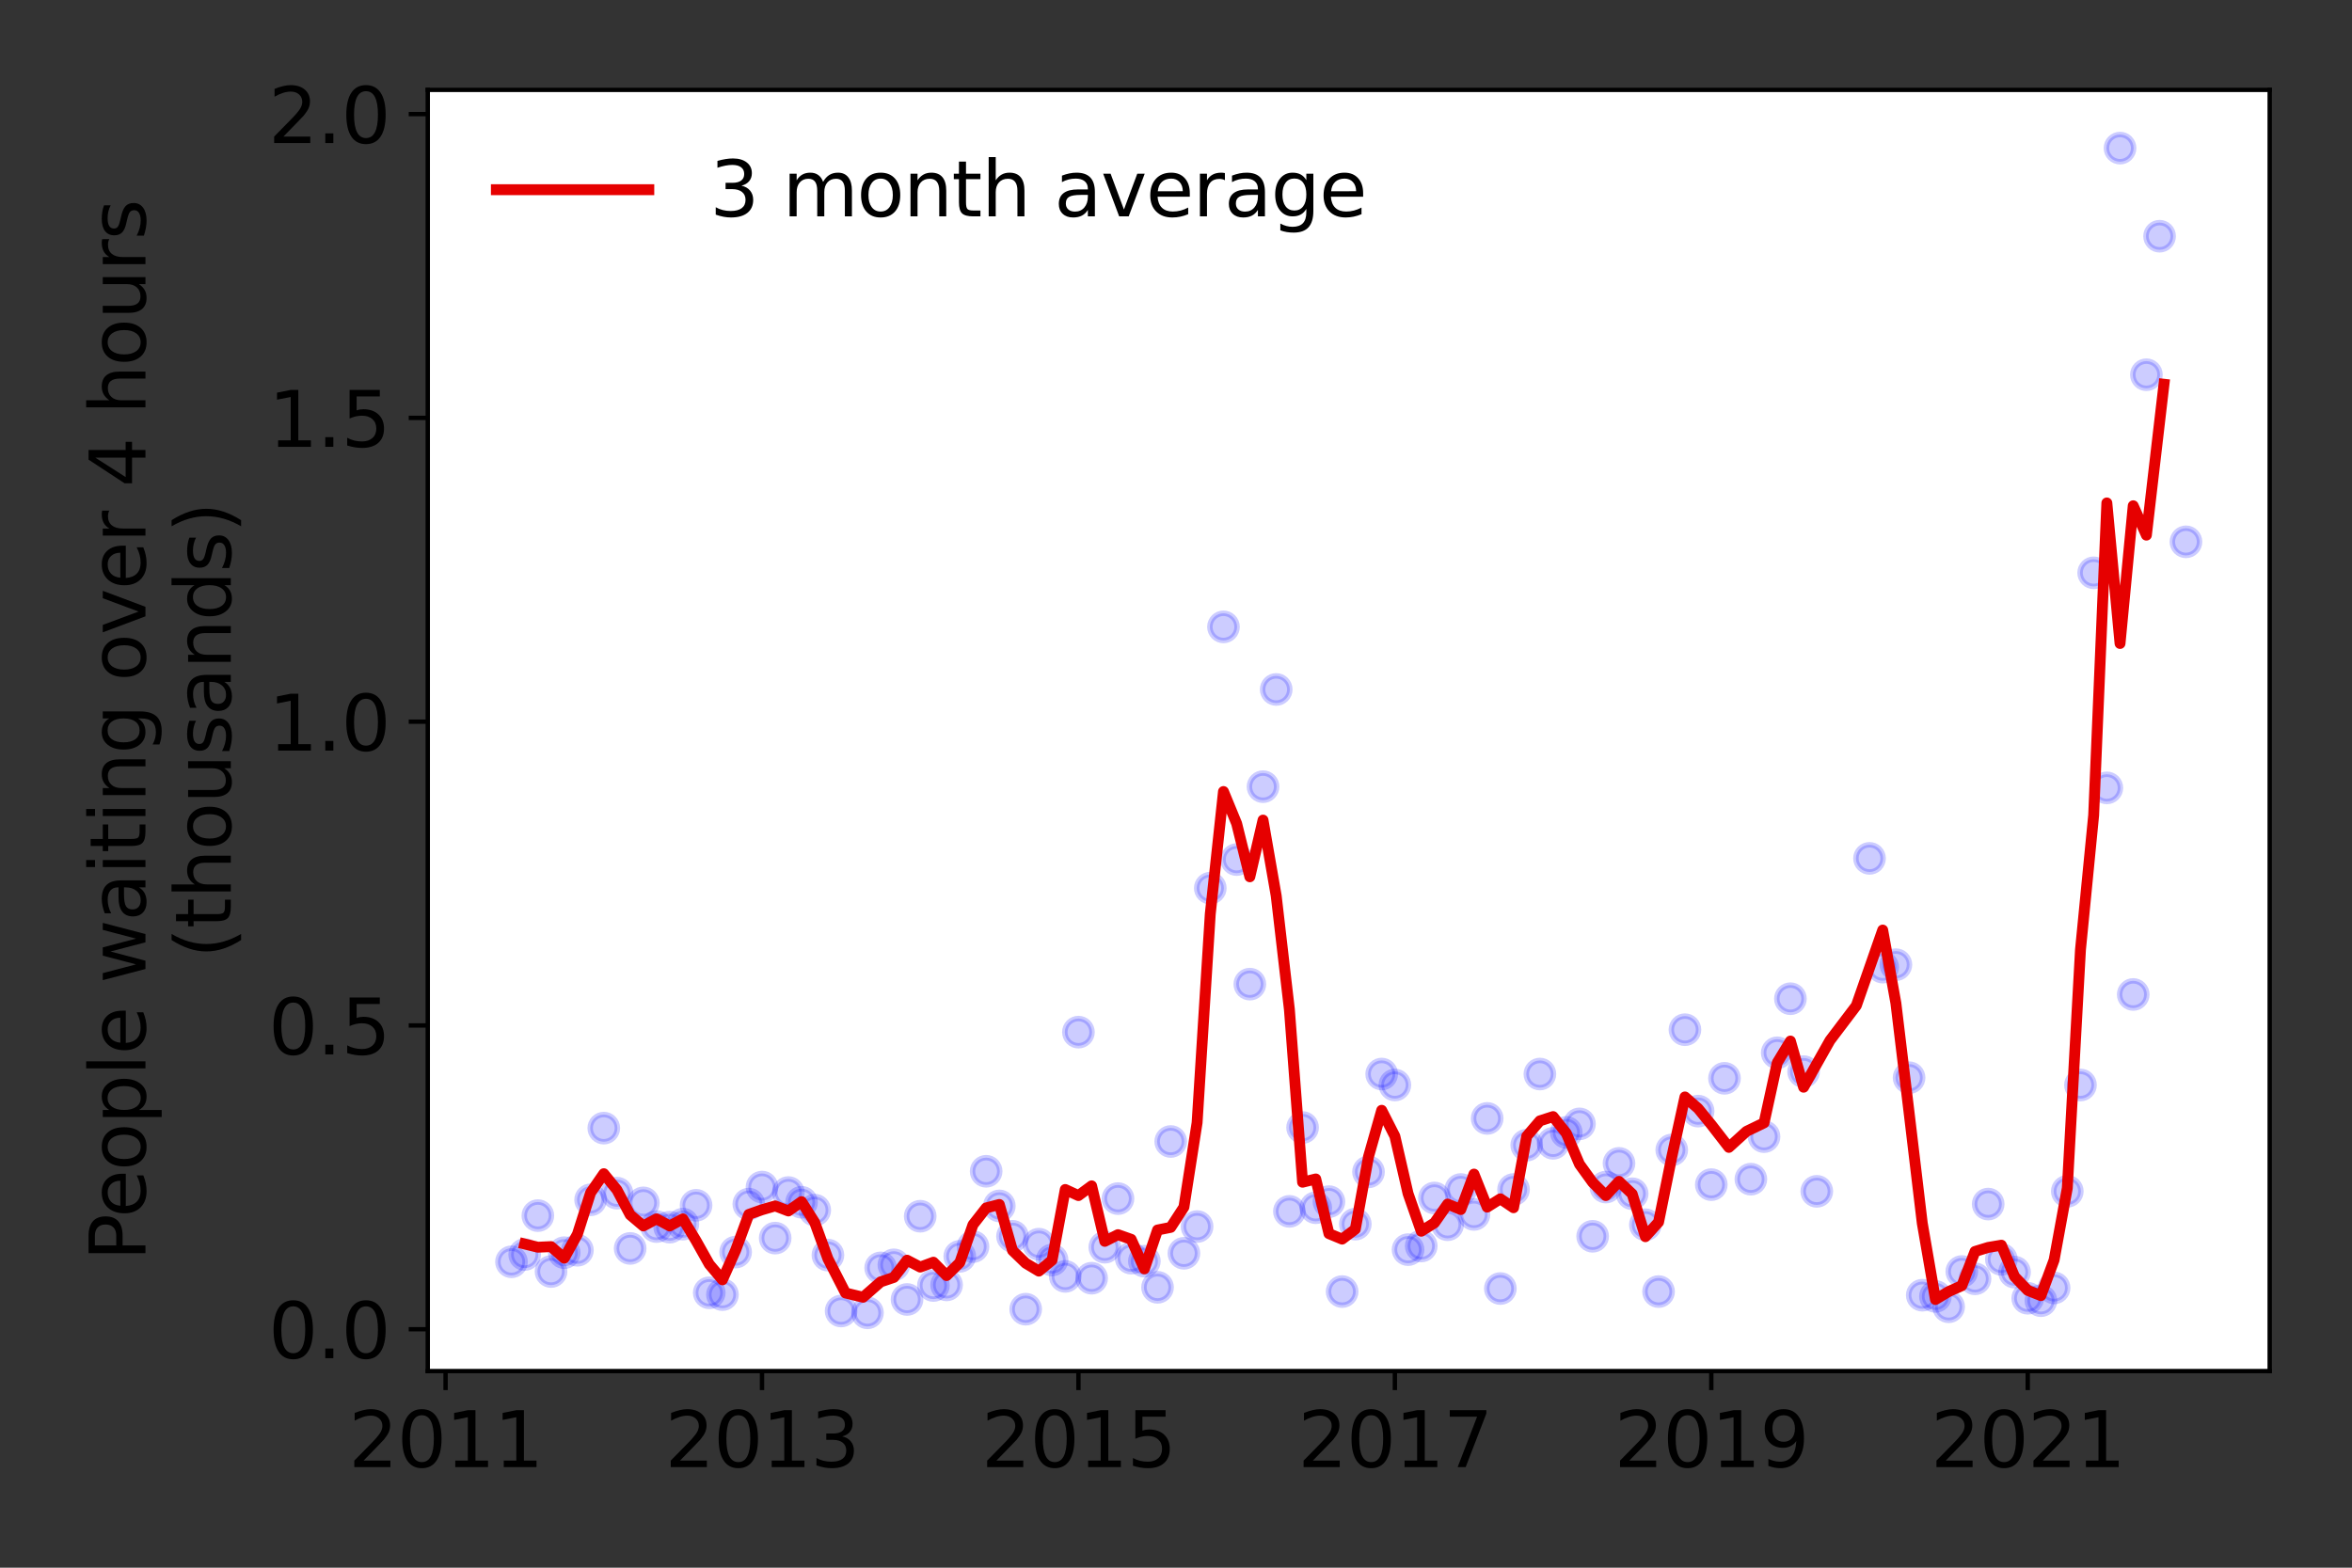 <?xml version="1.0" encoding="utf-8" standalone="no"?>
<!DOCTYPE svg PUBLIC "-//W3C//DTD SVG 1.1//EN"
  "http://www.w3.org/Graphics/SVG/1.1/DTD/svg11.dtd">
<svg height="288pt" version="1.1" viewBox="0 0 432 288" width="432pt" xmlns="http://www.w3.org/2000/svg" xmlns:xlink="http://www.w3.org/1999/xlink">
 <rect x="0" y="0" width="432" height="288" fill="#333333" stroke="none"/>
 <defs>
  <style type="text/css">*{stroke-linecap:butt;stroke-linejoin:round;}</style>
 </defs>
 <g id="figure_1">
  <g id="patch_1">
   <path d="M 0 288 
L 432 288 
L 432 0 
L 0 0 
z
" style="fill:none;"/>
  </g>
  <g id="axes_1">
   <g id="patch_2">
    <path d="M 78.57 251.88 
L 416.88 251.88 
L 416.88 16.511 
L 78.57 16.511 
z
" style="fill:#ffffff;"/>
   </g>
   <g id="matplotlib.axis_1">
    <g id="xtick_1">
     <g id="line2d_1">
      <defs>
       <path d="M 0 0 
L 0 3.5 
" id="m9d328b7f19" style="stroke:#000000;stroke-width:0.8;"/>
      </defs>
      <g>
       <use style="stroke:#000000;stroke-width:0.8;" x="81.839" xlink:href="#m9d328b7f19" y="251.88"/>
      </g>
     </g>
     <g id="text_1">
      <!-- 2011 -->
      <g transform="translate(64.024 269.518)scale(0.14 -0.14)">
       <defs>
        <path d="M 1228 531 
L 3431 531 
L 3431 0 
L 469 0 
L 469 531 
Q 828 903 1448 1529 
Q 2069 2156 2228 2338 
Q 2531 2678 2651 2914 
Q 2772 3150 2772 3378 
Q 2772 3750 2511 3984 
Q 2250 4219 1831 4219 
Q 1534 4219 1204 4116 
Q 875 4013 500 3803 
L 500 4441 
Q 881 4594 1212 4672 
Q 1544 4750 1819 4750 
Q 2544 4750 2975 4387 
Q 3406 4025 3406 3419 
Q 3406 3131 3298 2873 
Q 3191 2616 2906 2266 
Q 2828 2175 2409 1742 
Q 1991 1309 1228 531 
z
" id="DejaVuSans-32" transform="scale(0.016)"/>
        <path d="M 2034 4250 
Q 1547 4250 1301 3770 
Q 1056 3291 1056 2328 
Q 1056 1369 1301 889 
Q 1547 409 2034 409 
Q 2525 409 2770 889 
Q 3016 1369 3016 2328 
Q 3016 3291 2770 3770 
Q 2525 4250 2034 4250 
z
M 2034 4750 
Q 2819 4750 3233 4129 
Q 3647 3509 3647 2328 
Q 3647 1150 3233 529 
Q 2819 -91 2034 -91 
Q 1250 -91 836 529 
Q 422 1150 422 2328 
Q 422 3509 836 4129 
Q 1250 4750 2034 4750 
z
" id="DejaVuSans-30" transform="scale(0.016)"/>
        <path d="M 794 531 
L 1825 531 
L 1825 4091 
L 703 3866 
L 703 4441 
L 1819 4666 
L 2450 4666 
L 2450 531 
L 3481 531 
L 3481 0 
L 794 0 
L 794 531 
z
" id="DejaVuSans-31" transform="scale(0.016)"/>
       </defs>
       <use xlink:href="#DejaVuSans-32"/>
       <use x="63.623" xlink:href="#DejaVuSans-30"/>
       <use x="127.246" xlink:href="#DejaVuSans-31"/>
       <use x="190.869" xlink:href="#DejaVuSans-31"/>
      </g>
     </g>
    </g>
    <g id="xtick_2">
     <g id="line2d_2">
      <g>
       <use style="stroke:#000000;stroke-width:0.8;" x="139.96" xlink:href="#m9d328b7f19" y="251.88"/>
      </g>
     </g>
     <g id="text_2">
      <!-- 2013 -->
      <g transform="translate(122.145 269.518)scale(0.14 -0.14)">
       <defs>
        <path d="M 2597 2516 
Q 3050 2419 3304 2112 
Q 3559 1806 3559 1356 
Q 3559 666 3084 287 
Q 2609 -91 1734 -91 
Q 1441 -91 1130 -33 
Q 819 25 488 141 
L 488 750 
Q 750 597 1062 519 
Q 1375 441 1716 441 
Q 2309 441 2620 675 
Q 2931 909 2931 1356 
Q 2931 1769 2642 2001 
Q 2353 2234 1838 2234 
L 1294 2234 
L 1294 2753 
L 1863 2753 
Q 2328 2753 2575 2939 
Q 2822 3125 2822 3475 
Q 2822 3834 2567 4026 
Q 2313 4219 1838 4219 
Q 1578 4219 1281 4162 
Q 984 4106 628 3988 
L 628 4550 
Q 988 4650 1302 4700 
Q 1616 4750 1894 4750 
Q 2613 4750 3031 4423 
Q 3450 4097 3450 3541 
Q 3450 3153 3228 2886 
Q 3006 2619 2597 2516 
z
" id="DejaVuSans-33" transform="scale(0.016)"/>
       </defs>
       <use xlink:href="#DejaVuSans-32"/>
       <use x="63.623" xlink:href="#DejaVuSans-30"/>
       <use x="127.246" xlink:href="#DejaVuSans-31"/>
       <use x="190.869" xlink:href="#DejaVuSans-33"/>
      </g>
     </g>
    </g>
    <g id="xtick_3">
     <g id="line2d_3">
      <g>
       <use style="stroke:#000000;stroke-width:0.8;" x="198.08" xlink:href="#m9d328b7f19" y="251.88"/>
      </g>
     </g>
     <g id="text_3">
      <!-- 2015 -->
      <g transform="translate(180.265 269.518)scale(0.14 -0.14)">
       <defs>
        <path d="M 691 4666 
L 3169 4666 
L 3169 4134 
L 1269 4134 
L 1269 2991 
Q 1406 3038 1543 3061 
Q 1681 3084 1819 3084 
Q 2600 3084 3056 2656 
Q 3513 2228 3513 1497 
Q 3513 744 3044 326 
Q 2575 -91 1722 -91 
Q 1428 -91 1123 -41 
Q 819 9 494 109 
L 494 744 
Q 775 591 1075 516 
Q 1375 441 1709 441 
Q 2250 441 2565 725 
Q 2881 1009 2881 1497 
Q 2881 1984 2565 2268 
Q 2250 2553 1709 2553 
Q 1456 2553 1204 2497 
Q 953 2441 691 2322 
L 691 4666 
z
" id="DejaVuSans-35" transform="scale(0.016)"/>
       </defs>
       <use xlink:href="#DejaVuSans-32"/>
       <use x="63.623" xlink:href="#DejaVuSans-30"/>
       <use x="127.246" xlink:href="#DejaVuSans-31"/>
       <use x="190.869" xlink:href="#DejaVuSans-35"/>
      </g>
     </g>
    </g>
    <g id="xtick_4">
     <g id="line2d_4">
      <g>
       <use style="stroke:#000000;stroke-width:0.8;" x="256.201" xlink:href="#m9d328b7f19" y="251.88"/>
      </g>
     </g>
     <g id="text_4">
      <!-- 2017 -->
      <g transform="translate(238.386 269.518)scale(0.14 -0.14)">
       <defs>
        <path d="M 525 4666 
L 3525 4666 
L 3525 4397 
L 1831 0 
L 1172 0 
L 2766 4134 
L 525 4134 
L 525 4666 
z
" id="DejaVuSans-37" transform="scale(0.016)"/>
       </defs>
       <use xlink:href="#DejaVuSans-32"/>
       <use x="63.623" xlink:href="#DejaVuSans-30"/>
       <use x="127.246" xlink:href="#DejaVuSans-31"/>
       <use x="190.869" xlink:href="#DejaVuSans-37"/>
      </g>
     </g>
    </g>
    <g id="xtick_5">
     <g id="line2d_5">
      <g>
       <use style="stroke:#000000;stroke-width:0.8;" x="314.321" xlink:href="#m9d328b7f19" y="251.88"/>
      </g>
     </g>
     <g id="text_5">
      <!-- 2019 -->
      <g transform="translate(296.506 269.518)scale(0.14 -0.14)">
       <defs>
        <path d="M 703 97 
L 703 672 
Q 941 559 1184 500 
Q 1428 441 1663 441 
Q 2288 441 2617 861 
Q 2947 1281 2994 2138 
Q 2813 1869 2534 1725 
Q 2256 1581 1919 1581 
Q 1219 1581 811 2004 
Q 403 2428 403 3163 
Q 403 3881 828 4315 
Q 1253 4750 1959 4750 
Q 2769 4750 3195 4129 
Q 3622 3509 3622 2328 
Q 3622 1225 3098 567 
Q 2575 -91 1691 -91 
Q 1453 -91 1209 -44 
Q 966 3 703 97 
z
M 1959 2075 
Q 2384 2075 2632 2365 
Q 2881 2656 2881 3163 
Q 2881 3666 2632 3958 
Q 2384 4250 1959 4250 
Q 1534 4250 1286 3958 
Q 1038 3666 1038 3163 
Q 1038 2656 1286 2365 
Q 1534 2075 1959 2075 
z
" id="DejaVuSans-39" transform="scale(0.016)"/>
       </defs>
       <use xlink:href="#DejaVuSans-32"/>
       <use x="63.623" xlink:href="#DejaVuSans-30"/>
       <use x="127.246" xlink:href="#DejaVuSans-31"/>
       <use x="190.869" xlink:href="#DejaVuSans-39"/>
      </g>
     </g>
    </g>
    <g id="xtick_6">
     <g id="line2d_6">
      <g>
       <use style="stroke:#000000;stroke-width:0.8;" x="372.442" xlink:href="#m9d328b7f19" y="251.88"/>
      </g>
     </g>
     <g id="text_6">
      <!-- 2021 -->
      <g transform="translate(354.627 269.518)scale(0.14 -0.14)">
       <use xlink:href="#DejaVuSans-32"/>
       <use x="63.623" xlink:href="#DejaVuSans-30"/>
       <use x="127.246" xlink:href="#DejaVuSans-32"/>
       <use x="190.869" xlink:href="#DejaVuSans-31"/>
      </g>
     </g>
    </g>
   </g>
   <g id="matplotlib.axis_2">
    <g id="ytick_1">
     <g id="line2d_7">
      <defs>
       <path d="M 0 0 
L -3.5 0 
" id="m4aa8f51e40" style="stroke:#000000;stroke-width:0.8;"/>
      </defs>
      <g>
       <use style="stroke:#000000;stroke-width:0.8;" x="78.57" xlink:href="#m4aa8f51e40" y="244.195"/>
      </g>
     </g>
     <g id="text_7">
      <!-- 0.0 -->
      <g transform="translate(49.306 249.514)scale(0.14 -0.14)">
       <defs>
        <path d="M 684 794 
L 1344 794 
L 1344 0 
L 684 0 
L 684 794 
z
" id="DejaVuSans-2e" transform="scale(0.016)"/>
       </defs>
       <use xlink:href="#DejaVuSans-30"/>
       <use x="63.623" xlink:href="#DejaVuSans-2e"/>
       <use x="95.41" xlink:href="#DejaVuSans-30"/>
      </g>
     </g>
    </g>
    <g id="ytick_2">
     <g id="line2d_8">
      <g>
       <use style="stroke:#000000;stroke-width:0.8;" x="78.57" xlink:href="#m4aa8f51e40" y="188.386"/>
      </g>
     </g>
     <g id="text_8">
      <!-- 0.5 -->
      <g transform="translate(49.306 193.705)scale(0.14 -0.14)">
       <use xlink:href="#DejaVuSans-30"/>
       <use x="63.623" xlink:href="#DejaVuSans-2e"/>
       <use x="95.41" xlink:href="#DejaVuSans-35"/>
      </g>
     </g>
    </g>
    <g id="ytick_3">
     <g id="line2d_9">
      <g>
       <use style="stroke:#000000;stroke-width:0.8;" x="78.57" xlink:href="#m4aa8f51e40" y="132.577"/>
      </g>
     </g>
     <g id="text_9">
      <!-- 1.0 -->
      <g transform="translate(49.306 137.896)scale(0.14 -0.14)">
       <use xlink:href="#DejaVuSans-31"/>
       <use x="63.623" xlink:href="#DejaVuSans-2e"/>
       <use x="95.41" xlink:href="#DejaVuSans-30"/>
      </g>
     </g>
    </g>
    <g id="ytick_4">
     <g id="line2d_10">
      <g>
       <use style="stroke:#000000;stroke-width:0.8;" x="78.57" xlink:href="#m4aa8f51e40" y="76.768"/>
      </g>
     </g>
     <g id="text_10">
      <!-- 1.5 -->
      <g transform="translate(49.306 82.087)scale(0.14 -0.14)">
       <use xlink:href="#DejaVuSans-31"/>
       <use x="63.623" xlink:href="#DejaVuSans-2e"/>
       <use x="95.41" xlink:href="#DejaVuSans-35"/>
      </g>
     </g>
    </g>
    <g id="ytick_5">
     <g id="line2d_11">
      <g>
       <use style="stroke:#000000;stroke-width:0.8;" x="78.57" xlink:href="#m4aa8f51e40" y="20.959"/>
      </g>
     </g>
     <g id="text_11">
      <!-- 2.0 -->
      <g transform="translate(49.306 26.278)scale(0.14 -0.14)">
       <use xlink:href="#DejaVuSans-32"/>
       <use x="63.623" xlink:href="#DejaVuSans-2e"/>
       <use x="95.41" xlink:href="#DejaVuSans-30"/>
      </g>
     </g>
    </g>
    <g id="text_12">
     <!-- People waiting over 4 hours -->
     <g transform="translate(26.717 231.62)rotate(-90)scale(0.14 -0.14)">
      <defs>
       <path d="M 1259 4147 
L 1259 2394 
L 2053 2394 
Q 2494 2394 2734 2622 
Q 2975 2850 2975 3272 
Q 2975 3691 2734 3919 
Q 2494 4147 2053 4147 
L 1259 4147 
z
M 628 4666 
L 2053 4666 
Q 2838 4666 3239 4311 
Q 3641 3956 3641 3272 
Q 3641 2581 3239 2228 
Q 2838 1875 2053 1875 
L 1259 1875 
L 1259 0 
L 628 0 
L 628 4666 
z
" id="DejaVuSans-50" transform="scale(0.016)"/>
       <path d="M 3597 1894 
L 3597 1613 
L 953 1613 
Q 991 1019 1311 708 
Q 1631 397 2203 397 
Q 2534 397 2845 478 
Q 3156 559 3463 722 
L 3463 178 
Q 3153 47 2828 -22 
Q 2503 -91 2169 -91 
Q 1331 -91 842 396 
Q 353 884 353 1716 
Q 353 2575 817 3079 
Q 1281 3584 2069 3584 
Q 2775 3584 3186 3129 
Q 3597 2675 3597 1894 
z
M 3022 2063 
Q 3016 2534 2758 2815 
Q 2500 3097 2075 3097 
Q 1594 3097 1305 2825 
Q 1016 2553 972 2059 
L 3022 2063 
z
" id="DejaVuSans-65" transform="scale(0.016)"/>
       <path d="M 1959 3097 
Q 1497 3097 1228 2736 
Q 959 2375 959 1747 
Q 959 1119 1226 758 
Q 1494 397 1959 397 
Q 2419 397 2687 759 
Q 2956 1122 2956 1747 
Q 2956 2369 2687 2733 
Q 2419 3097 1959 3097 
z
M 1959 3584 
Q 2709 3584 3137 3096 
Q 3566 2609 3566 1747 
Q 3566 888 3137 398 
Q 2709 -91 1959 -91 
Q 1206 -91 779 398 
Q 353 888 353 1747 
Q 353 2609 779 3096 
Q 1206 3584 1959 3584 
z
" id="DejaVuSans-6f" transform="scale(0.016)"/>
       <path d="M 1159 525 
L 1159 -1331 
L 581 -1331 
L 581 3500 
L 1159 3500 
L 1159 2969 
Q 1341 3281 1617 3432 
Q 1894 3584 2278 3584 
Q 2916 3584 3314 3078 
Q 3713 2572 3713 1747 
Q 3713 922 3314 415 
Q 2916 -91 2278 -91 
Q 1894 -91 1617 61 
Q 1341 213 1159 525 
z
M 3116 1747 
Q 3116 2381 2855 2742 
Q 2594 3103 2138 3103 
Q 1681 3103 1420 2742 
Q 1159 2381 1159 1747 
Q 1159 1113 1420 752 
Q 1681 391 2138 391 
Q 2594 391 2855 752 
Q 3116 1113 3116 1747 
z
" id="DejaVuSans-70" transform="scale(0.016)"/>
       <path d="M 603 4863 
L 1178 4863 
L 1178 0 
L 603 0 
L 603 4863 
z
" id="DejaVuSans-6c" transform="scale(0.016)"/>
       <path id="DejaVuSans-20" transform="scale(0.016)"/>
       <path d="M 269 3500 
L 844 3500 
L 1563 769 
L 2278 3500 
L 2956 3500 
L 3675 769 
L 4391 3500 
L 4966 3500 
L 4050 0 
L 3372 0 
L 2619 2869 
L 1863 0 
L 1184 0 
L 269 3500 
z
" id="DejaVuSans-77" transform="scale(0.016)"/>
       <path d="M 2194 1759 
Q 1497 1759 1228 1600 
Q 959 1441 959 1056 
Q 959 750 1161 570 
Q 1363 391 1709 391 
Q 2188 391 2477 730 
Q 2766 1069 2766 1631 
L 2766 1759 
L 2194 1759 
z
M 3341 1997 
L 3341 0 
L 2766 0 
L 2766 531 
Q 2569 213 2275 61 
Q 1981 -91 1556 -91 
Q 1019 -91 701 211 
Q 384 513 384 1019 
Q 384 1609 779 1909 
Q 1175 2209 1959 2209 
L 2766 2209 
L 2766 2266 
Q 2766 2663 2505 2880 
Q 2244 3097 1772 3097 
Q 1472 3097 1187 3025 
Q 903 2953 641 2809 
L 641 3341 
Q 956 3463 1253 3523 
Q 1550 3584 1831 3584 
Q 2591 3584 2966 3190 
Q 3341 2797 3341 1997 
z
" id="DejaVuSans-61" transform="scale(0.016)"/>
       <path d="M 603 3500 
L 1178 3500 
L 1178 0 
L 603 0 
L 603 3500 
z
M 603 4863 
L 1178 4863 
L 1178 4134 
L 603 4134 
L 603 4863 
z
" id="DejaVuSans-69" transform="scale(0.016)"/>
       <path d="M 1172 4494 
L 1172 3500 
L 2356 3500 
L 2356 3053 
L 1172 3053 
L 1172 1153 
Q 1172 725 1289 603 
Q 1406 481 1766 481 
L 2356 481 
L 2356 0 
L 1766 0 
Q 1100 0 847 248 
Q 594 497 594 1153 
L 594 3053 
L 172 3053 
L 172 3500 
L 594 3500 
L 594 4494 
L 1172 4494 
z
" id="DejaVuSans-74" transform="scale(0.016)"/>
       <path d="M 3513 2113 
L 3513 0 
L 2938 0 
L 2938 2094 
Q 2938 2591 2744 2837 
Q 2550 3084 2163 3084 
Q 1697 3084 1428 2787 
Q 1159 2491 1159 1978 
L 1159 0 
L 581 0 
L 581 3500 
L 1159 3500 
L 1159 2956 
Q 1366 3272 1645 3428 
Q 1925 3584 2291 3584 
Q 2894 3584 3203 3211 
Q 3513 2838 3513 2113 
z
" id="DejaVuSans-6e" transform="scale(0.016)"/>
       <path d="M 2906 1791 
Q 2906 2416 2648 2759 
Q 2391 3103 1925 3103 
Q 1463 3103 1205 2759 
Q 947 2416 947 1791 
Q 947 1169 1205 825 
Q 1463 481 1925 481 
Q 2391 481 2648 825 
Q 2906 1169 2906 1791 
z
M 3481 434 
Q 3481 -459 3084 -895 
Q 2688 -1331 1869 -1331 
Q 1566 -1331 1297 -1286 
Q 1028 -1241 775 -1147 
L 775 -588 
Q 1028 -725 1275 -790 
Q 1522 -856 1778 -856 
Q 2344 -856 2625 -561 
Q 2906 -266 2906 331 
L 2906 616 
Q 2728 306 2450 153 
Q 2172 0 1784 0 
Q 1141 0 747 490 
Q 353 981 353 1791 
Q 353 2603 747 3093 
Q 1141 3584 1784 3584 
Q 2172 3584 2450 3431 
Q 2728 3278 2906 2969 
L 2906 3500 
L 3481 3500 
L 3481 434 
z
" id="DejaVuSans-67" transform="scale(0.016)"/>
       <path d="M 191 3500 
L 800 3500 
L 1894 563 
L 2988 3500 
L 3597 3500 
L 2284 0 
L 1503 0 
L 191 3500 
z
" id="DejaVuSans-76" transform="scale(0.016)"/>
       <path d="M 2631 2963 
Q 2534 3019 2420 3045 
Q 2306 3072 2169 3072 
Q 1681 3072 1420 2755 
Q 1159 2438 1159 1844 
L 1159 0 
L 581 0 
L 581 3500 
L 1159 3500 
L 1159 2956 
Q 1341 3275 1631 3429 
Q 1922 3584 2338 3584 
Q 2397 3584 2469 3576 
Q 2541 3569 2628 3553 
L 2631 2963 
z
" id="DejaVuSans-72" transform="scale(0.016)"/>
       <path d="M 2419 4116 
L 825 1625 
L 2419 1625 
L 2419 4116 
z
M 2253 4666 
L 3047 4666 
L 3047 1625 
L 3713 1625 
L 3713 1100 
L 3047 1100 
L 3047 0 
L 2419 0 
L 2419 1100 
L 313 1100 
L 313 1709 
L 2253 4666 
z
" id="DejaVuSans-34" transform="scale(0.016)"/>
       <path d="M 3513 2113 
L 3513 0 
L 2938 0 
L 2938 2094 
Q 2938 2591 2744 2837 
Q 2550 3084 2163 3084 
Q 1697 3084 1428 2787 
Q 1159 2491 1159 1978 
L 1159 0 
L 581 0 
L 581 4863 
L 1159 4863 
L 1159 2956 
Q 1366 3272 1645 3428 
Q 1925 3584 2291 3584 
Q 2894 3584 3203 3211 
Q 3513 2838 3513 2113 
z
" id="DejaVuSans-68" transform="scale(0.016)"/>
       <path d="M 544 1381 
L 544 3500 
L 1119 3500 
L 1119 1403 
Q 1119 906 1312 657 
Q 1506 409 1894 409 
Q 2359 409 2629 706 
Q 2900 1003 2900 1516 
L 2900 3500 
L 3475 3500 
L 3475 0 
L 2900 0 
L 2900 538 
Q 2691 219 2414 64 
Q 2138 -91 1772 -91 
Q 1169 -91 856 284 
Q 544 659 544 1381 
z
M 1991 3584 
L 1991 3584 
z
" id="DejaVuSans-75" transform="scale(0.016)"/>
       <path d="M 2834 3397 
L 2834 2853 
Q 2591 2978 2328 3040 
Q 2066 3103 1784 3103 
Q 1356 3103 1142 2972 
Q 928 2841 928 2578 
Q 928 2378 1081 2264 
Q 1234 2150 1697 2047 
L 1894 2003 
Q 2506 1872 2764 1633 
Q 3022 1394 3022 966 
Q 3022 478 2636 193 
Q 2250 -91 1575 -91 
Q 1294 -91 989 -36 
Q 684 19 347 128 
L 347 722 
Q 666 556 975 473 
Q 1284 391 1588 391 
Q 1994 391 2212 530 
Q 2431 669 2431 922 
Q 2431 1156 2273 1281 
Q 2116 1406 1581 1522 
L 1381 1569 
Q 847 1681 609 1914 
Q 372 2147 372 2553 
Q 372 3047 722 3315 
Q 1072 3584 1716 3584 
Q 2034 3584 2315 3537 
Q 2597 3491 2834 3397 
z
" id="DejaVuSans-73" transform="scale(0.016)"/>
      </defs>
      <use xlink:href="#DejaVuSans-50"/>
      <use x="56.678" xlink:href="#DejaVuSans-65"/>
      <use x="118.201" xlink:href="#DejaVuSans-6f"/>
      <use x="179.383" xlink:href="#DejaVuSans-70"/>
      <use x="242.859" xlink:href="#DejaVuSans-6c"/>
      <use x="270.643" xlink:href="#DejaVuSans-65"/>
      <use x="332.166" xlink:href="#DejaVuSans-20"/>
      <use x="363.953" xlink:href="#DejaVuSans-77"/>
      <use x="445.74" xlink:href="#DejaVuSans-61"/>
      <use x="507.02" xlink:href="#DejaVuSans-69"/>
      <use x="534.803" xlink:href="#DejaVuSans-74"/>
      <use x="574.012" xlink:href="#DejaVuSans-69"/>
      <use x="601.795" xlink:href="#DejaVuSans-6e"/>
      <use x="665.174" xlink:href="#DejaVuSans-67"/>
      <use x="728.65" xlink:href="#DejaVuSans-20"/>
      <use x="760.438" xlink:href="#DejaVuSans-6f"/>
      <use x="821.619" xlink:href="#DejaVuSans-76"/>
      <use x="880.799" xlink:href="#DejaVuSans-65"/>
      <use x="942.322" xlink:href="#DejaVuSans-72"/>
      <use x="983.436" xlink:href="#DejaVuSans-20"/>
      <use x="1015.223" xlink:href="#DejaVuSans-34"/>
      <use x="1078.846" xlink:href="#DejaVuSans-20"/>
      <use x="1110.633" xlink:href="#DejaVuSans-68"/>
      <use x="1174.012" xlink:href="#DejaVuSans-6f"/>
      <use x="1235.193" xlink:href="#DejaVuSans-75"/>
      <use x="1298.572" xlink:href="#DejaVuSans-72"/>
      <use x="1339.686" xlink:href="#DejaVuSans-73"/>
     </g>
     <!-- (thousands) -->
     <g transform="translate(42.394 176.02)rotate(-90)scale(0.14 -0.14)">
      <defs>
       <path d="M 1984 4856 
Q 1566 4138 1362 3434 
Q 1159 2731 1159 2009 
Q 1159 1288 1364 580 
Q 1569 -128 1984 -844 
L 1484 -844 
Q 1016 -109 783 600 
Q 550 1309 550 2009 
Q 550 2706 781 3412 
Q 1013 4119 1484 4856 
L 1984 4856 
z
" id="DejaVuSans-28" transform="scale(0.016)"/>
       <path d="M 2906 2969 
L 2906 4863 
L 3481 4863 
L 3481 0 
L 2906 0 
L 2906 525 
Q 2725 213 2448 61 
Q 2172 -91 1784 -91 
Q 1150 -91 751 415 
Q 353 922 353 1747 
Q 353 2572 751 3078 
Q 1150 3584 1784 3584 
Q 2172 3584 2448 3432 
Q 2725 3281 2906 2969 
z
M 947 1747 
Q 947 1113 1208 752 
Q 1469 391 1925 391 
Q 2381 391 2643 752 
Q 2906 1113 2906 1747 
Q 2906 2381 2643 2742 
Q 2381 3103 1925 3103 
Q 1469 3103 1208 2742 
Q 947 2381 947 1747 
z
" id="DejaVuSans-64" transform="scale(0.016)"/>
       <path d="M 513 4856 
L 1013 4856 
Q 1481 4119 1714 3412 
Q 1947 2706 1947 2009 
Q 1947 1309 1714 600 
Q 1481 -109 1013 -844 
L 513 -844 
Q 928 -128 1133 580 
Q 1338 1288 1338 2009 
Q 1338 2731 1133 3434 
Q 928 4138 513 4856 
z
" id="DejaVuSans-29" transform="scale(0.016)"/>
      </defs>
      <use xlink:href="#DejaVuSans-28"/>
      <use x="39.014" xlink:href="#DejaVuSans-74"/>
      <use x="78.223" xlink:href="#DejaVuSans-68"/>
      <use x="141.602" xlink:href="#DejaVuSans-6f"/>
      <use x="202.783" xlink:href="#DejaVuSans-75"/>
      <use x="266.162" xlink:href="#DejaVuSans-73"/>
      <use x="318.262" xlink:href="#DejaVuSans-61"/>
      <use x="379.541" xlink:href="#DejaVuSans-6e"/>
      <use x="442.92" xlink:href="#DejaVuSans-64"/>
      <use x="506.396" xlink:href="#DejaVuSans-73"/>
      <use x="558.496" xlink:href="#DejaVuSans-29"/>
     </g>
    </g>
   </g>
   <g id="line2d_12">
    <defs>
     <path d="M 0 2.5 
C 0.663 2.5 1.299 2.237 1.768 1.768 
C 2.237 1.299 2.5 0.663 2.5 0 
C 2.5 -0.663 2.237 -1.299 1.768 -1.768 
C 1.299 -2.237 0.663 -2.5 0 -2.5 
C -0.663 -2.5 -1.299 -2.237 -1.768 -1.768 
C -2.237 -1.299 -2.5 -0.663 -2.5 0 
C -2.5 0.663 -2.237 1.299 -1.768 1.768 
C -1.299 2.237 -0.663 2.5 0 2.5 
z
" id="md6a27f953d" style="stroke:#0000ff;stroke-opacity:0.2;"/>
    </defs>
    <g clip-path="url(#p3cb600c326)">
     <use style="fill:#0000ff;fill-opacity:0.2;stroke:#0000ff;stroke-opacity:0.2;" x="401.502" xlink:href="#md6a27f953d" y="99.538"/>
     <use style="fill:#0000ff;fill-opacity:0.2;stroke:#0000ff;stroke-opacity:0.2;" x="396.659" xlink:href="#md6a27f953d" y="43.394"/>
     <use style="fill:#0000ff;fill-opacity:0.2;stroke:#0000ff;stroke-opacity:0.2;" x="394.237" xlink:href="#md6a27f953d" y="68.843"/>
     <use style="fill:#0000ff;fill-opacity:0.2;stroke:#0000ff;stroke-opacity:0.2;" x="391.816" xlink:href="#md6a27f953d" y="182.694"/>
     <use style="fill:#0000ff;fill-opacity:0.2;stroke:#0000ff;stroke-opacity:0.2;" x="389.394" xlink:href="#md6a27f953d" y="27.209"/>
     <use style="fill:#0000ff;fill-opacity:0.2;stroke:#0000ff;stroke-opacity:0.2;" x="386.972" xlink:href="#md6a27f953d" y="144.743"/>
     <use style="fill:#0000ff;fill-opacity:0.2;stroke:#0000ff;stroke-opacity:0.2;" x="384.55" xlink:href="#md6a27f953d" y="105.231"/>
     <use style="fill:#0000ff;fill-opacity:0.2;stroke:#0000ff;stroke-opacity:0.2;" x="382.129" xlink:href="#md6a27f953d" y="199.325"/>
     <use style="fill:#0000ff;fill-opacity:0.2;stroke:#0000ff;stroke-opacity:0.2;" x="379.707" xlink:href="#md6a27f953d" y="218.858"/>
     <use style="fill:#0000ff;fill-opacity:0.2;stroke:#0000ff;stroke-opacity:0.2;" x="377.285" xlink:href="#md6a27f953d" y="236.605"/>
     <use style="fill:#0000ff;fill-opacity:0.2;stroke:#0000ff;stroke-opacity:0.2;" x="374.864" xlink:href="#md6a27f953d" y="238.949"/>
     <use style="fill:#0000ff;fill-opacity:0.2;stroke:#0000ff;stroke-opacity:0.2;" x="372.442" xlink:href="#md6a27f953d" y="238.503"/>
     <use style="fill:#0000ff;fill-opacity:0.2;stroke:#0000ff;stroke-opacity:0.2;" x="370.02" xlink:href="#md6a27f953d" y="233.703"/>
     <use style="fill:#0000ff;fill-opacity:0.2;stroke:#0000ff;stroke-opacity:0.2;" x="367.599" xlink:href="#md6a27f953d" y="231.359"/>
     <use style="fill:#0000ff;fill-opacity:0.2;stroke:#0000ff;stroke-opacity:0.2;" x="365.177" xlink:href="#md6a27f953d" y="221.202"/>
     <use style="fill:#0000ff;fill-opacity:0.2;stroke:#0000ff;stroke-opacity:0.2;" x="362.755" xlink:href="#md6a27f953d" y="234.931"/>
     <use style="fill:#0000ff;fill-opacity:0.2;stroke:#0000ff;stroke-opacity:0.2;" x="360.334" xlink:href="#md6a27f953d" y="233.591"/>
     <use style="fill:#0000ff;fill-opacity:0.2;stroke:#0000ff;stroke-opacity:0.2;" x="357.912" xlink:href="#md6a27f953d" y="240.065"/>
     <use style="fill:#0000ff;fill-opacity:0.2;stroke:#0000ff;stroke-opacity:0.2;" x="355.49" xlink:href="#md6a27f953d" y="238.168"/>
     <use style="fill:#0000ff;fill-opacity:0.2;stroke:#0000ff;stroke-opacity:0.2;" x="353.068" xlink:href="#md6a27f953d" y="237.944"/>
     <use style="fill:#0000ff;fill-opacity:0.2;stroke:#0000ff;stroke-opacity:0.2;" x="350.647" xlink:href="#md6a27f953d" y="197.985"/>
     <use style="fill:#0000ff;fill-opacity:0.2;stroke:#0000ff;stroke-opacity:0.2;" x="348.225" xlink:href="#md6a27f953d" y="177.224"/>
     <use style="fill:#0000ff;fill-opacity:0.2;stroke:#0000ff;stroke-opacity:0.2;" x="345.803" xlink:href="#md6a27f953d" y="177.671"/>
     <use style="fill:#0000ff;fill-opacity:0.2;stroke:#0000ff;stroke-opacity:0.2;" x="343.382" xlink:href="#md6a27f953d" y="157.691"/>
     <use style="fill:#0000ff;fill-opacity:0.2;stroke:#0000ff;stroke-opacity:0.2;" x="333.695" xlink:href="#md6a27f953d" y="218.858"/>
     <use style="fill:#0000ff;fill-opacity:0.2;stroke:#0000ff;stroke-opacity:0.2;" x="331.273" xlink:href="#md6a27f953d" y="196.869"/>
     <use style="fill:#0000ff;fill-opacity:0.2;stroke:#0000ff;stroke-opacity:0.2;" x="328.852" xlink:href="#md6a27f953d" y="183.475"/>
     <use style="fill:#0000ff;fill-opacity:0.2;stroke:#0000ff;stroke-opacity:0.2;" x="326.43" xlink:href="#md6a27f953d" y="193.409"/>
     <use style="fill:#0000ff;fill-opacity:0.2;stroke:#0000ff;stroke-opacity:0.2;" x="324.008" xlink:href="#md6a27f953d" y="208.812"/>
     <use style="fill:#0000ff;fill-opacity:0.2;stroke:#0000ff;stroke-opacity:0.2;" x="321.587" xlink:href="#md6a27f953d" y="216.625"/>
     <use style="fill:#0000ff;fill-opacity:0.2;stroke:#0000ff;stroke-opacity:0.2;" x="316.743" xlink:href="#md6a27f953d" y="198.097"/>
     <use style="fill:#0000ff;fill-opacity:0.2;stroke:#0000ff;stroke-opacity:0.2;" x="314.321" xlink:href="#md6a27f953d" y="217.63"/>
     <use style="fill:#0000ff;fill-opacity:0.2;stroke:#0000ff;stroke-opacity:0.2;" x="311.9" xlink:href="#md6a27f953d" y="204.124"/>
     <use style="fill:#0000ff;fill-opacity:0.2;stroke:#0000ff;stroke-opacity:0.2;" x="309.478" xlink:href="#md6a27f953d" y="189.167"/>
     <use style="fill:#0000ff;fill-opacity:0.2;stroke:#0000ff;stroke-opacity:0.2;" x="307.056" xlink:href="#md6a27f953d" y="211.268"/>
     <use style="fill:#0000ff;fill-opacity:0.2;stroke:#0000ff;stroke-opacity:0.2;" x="304.635" xlink:href="#md6a27f953d" y="237.275"/>
     <use style="fill:#0000ff;fill-opacity:0.2;stroke:#0000ff;stroke-opacity:0.2;" x="302.213" xlink:href="#md6a27f953d" y="224.997"/>
     <use style="fill:#0000ff;fill-opacity:0.2;stroke:#0000ff;stroke-opacity:0.2;" x="299.791" xlink:href="#md6a27f953d" y="219.304"/>
     <use style="fill:#0000ff;fill-opacity:0.2;stroke:#0000ff;stroke-opacity:0.2;" x="297.37" xlink:href="#md6a27f953d" y="213.723"/>
     <use style="fill:#0000ff;fill-opacity:0.2;stroke:#0000ff;stroke-opacity:0.2;" x="294.948" xlink:href="#md6a27f953d" y="218.076"/>
     <use style="fill:#0000ff;fill-opacity:0.2;stroke:#0000ff;stroke-opacity:0.2;" x="292.526" xlink:href="#md6a27f953d" y="227.118"/>
     <use style="fill:#0000ff;fill-opacity:0.2;stroke:#0000ff;stroke-opacity:0.2;" x="290.105" xlink:href="#md6a27f953d" y="206.468"/>
     <use style="fill:#0000ff;fill-opacity:0.2;stroke:#0000ff;stroke-opacity:0.2;" x="287.683" xlink:href="#md6a27f953d" y="208.031"/>
     <use style="fill:#0000ff;fill-opacity:0.2;stroke:#0000ff;stroke-opacity:0.2;" x="285.261" xlink:href="#md6a27f953d" y="210.04"/>
     <use style="fill:#0000ff;fill-opacity:0.2;stroke:#0000ff;stroke-opacity:0.2;" x="282.839" xlink:href="#md6a27f953d" y="197.315"/>
     <use style="fill:#0000ff;fill-opacity:0.2;stroke:#0000ff;stroke-opacity:0.2;" x="280.418" xlink:href="#md6a27f953d" y="210.375"/>
     <use style="fill:#0000ff;fill-opacity:0.2;stroke:#0000ff;stroke-opacity:0.2;" x="277.996" xlink:href="#md6a27f953d" y="218.523"/>
     <use style="fill:#0000ff;fill-opacity:0.2;stroke:#0000ff;stroke-opacity:0.2;" x="275.574" xlink:href="#md6a27f953d" y="236.717"/>
     <use style="fill:#0000ff;fill-opacity:0.2;stroke:#0000ff;stroke-opacity:0.2;" x="273.153" xlink:href="#md6a27f953d" y="205.464"/>
     <use style="fill:#0000ff;fill-opacity:0.2;stroke:#0000ff;stroke-opacity:0.2;" x="270.731" xlink:href="#md6a27f953d" y="223.099"/>
     <use style="fill:#0000ff;fill-opacity:0.2;stroke:#0000ff;stroke-opacity:0.2;" x="268.309" xlink:href="#md6a27f953d" y="218.523"/>
     <use style="fill:#0000ff;fill-opacity:0.2;stroke:#0000ff;stroke-opacity:0.2;" x="265.888" xlink:href="#md6a27f953d" y="224.997"/>
     <use style="fill:#0000ff;fill-opacity:0.2;stroke:#0000ff;stroke-opacity:0.2;" x="263.466" xlink:href="#md6a27f953d" y="220.086"/>
     <use style="fill:#0000ff;fill-opacity:0.2;stroke:#0000ff;stroke-opacity:0.2;" x="261.044" xlink:href="#md6a27f953d" y="228.903"/>
     <use style="fill:#0000ff;fill-opacity:0.2;stroke:#0000ff;stroke-opacity:0.2;" x="258.623" xlink:href="#md6a27f953d" y="229.573"/>
     <use style="fill:#0000ff;fill-opacity:0.2;stroke:#0000ff;stroke-opacity:0.2;" x="256.201" xlink:href="#md6a27f953d" y="199.325"/>
     <use style="fill:#0000ff;fill-opacity:0.2;stroke:#0000ff;stroke-opacity:0.2;" x="253.779" xlink:href="#md6a27f953d" y="197.315"/>
     <use style="fill:#0000ff;fill-opacity:0.2;stroke:#0000ff;stroke-opacity:0.2;" x="251.358" xlink:href="#md6a27f953d" y="215.286"/>
     <use style="fill:#0000ff;fill-opacity:0.2;stroke:#0000ff;stroke-opacity:0.2;" x="248.936" xlink:href="#md6a27f953d" y="224.885"/>
     <use style="fill:#0000ff;fill-opacity:0.2;stroke:#0000ff;stroke-opacity:0.2;" x="246.514" xlink:href="#md6a27f953d" y="237.275"/>
     <use style="fill:#0000ff;fill-opacity:0.2;stroke:#0000ff;stroke-opacity:0.2;" x="244.092" xlink:href="#md6a27f953d" y="220.755"/>
     <use style="fill:#0000ff;fill-opacity:0.2;stroke:#0000ff;stroke-opacity:0.2;" x="241.671" xlink:href="#md6a27f953d" y="221.871"/>
     <use style="fill:#0000ff;fill-opacity:0.2;stroke:#0000ff;stroke-opacity:0.2;" x="239.249" xlink:href="#md6a27f953d" y="207.138"/>
     <use style="fill:#0000ff;fill-opacity:0.2;stroke:#0000ff;stroke-opacity:0.2;" x="236.827" xlink:href="#md6a27f953d" y="222.541"/>
     <use style="fill:#0000ff;fill-opacity:0.2;stroke:#0000ff;stroke-opacity:0.2;" x="234.406" xlink:href="#md6a27f953d" y="126.661"/>
     <use style="fill:#0000ff;fill-opacity:0.2;stroke:#0000ff;stroke-opacity:0.2;" x="231.984" xlink:href="#md6a27f953d" y="144.52"/>
     <use style="fill:#0000ff;fill-opacity:0.2;stroke:#0000ff;stroke-opacity:0.2;" x="229.562" xlink:href="#md6a27f953d" y="180.796"/>
     <use style="fill:#0000ff;fill-opacity:0.2;stroke:#0000ff;stroke-opacity:0.2;" x="227.141" xlink:href="#md6a27f953d" y="157.914"/>
     <use style="fill:#0000ff;fill-opacity:0.2;stroke:#0000ff;stroke-opacity:0.2;" x="224.719" xlink:href="#md6a27f953d" y="115.165"/>
     <use style="fill:#0000ff;fill-opacity:0.2;stroke:#0000ff;stroke-opacity:0.2;" x="222.297" xlink:href="#md6a27f953d" y="163.16"/>
     <use style="fill:#0000ff;fill-opacity:0.2;stroke:#0000ff;stroke-opacity:0.2;" x="219.876" xlink:href="#md6a27f953d" y="225.332"/>
     <use style="fill:#0000ff;fill-opacity:0.2;stroke:#0000ff;stroke-opacity:0.2;" x="217.454" xlink:href="#md6a27f953d" y="230.243"/>
     <use style="fill:#0000ff;fill-opacity:0.2;stroke:#0000ff;stroke-opacity:0.2;" x="215.032" xlink:href="#md6a27f953d" y="209.705"/>
     <use style="fill:#0000ff;fill-opacity:0.2;stroke:#0000ff;stroke-opacity:0.2;" x="212.611" xlink:href="#md6a27f953d" y="236.493"/>
     <use style="fill:#0000ff;fill-opacity:0.2;stroke:#0000ff;stroke-opacity:0.2;" x="210.189" xlink:href="#md6a27f953d" y="231.694"/>
     <use style="fill:#0000ff;fill-opacity:0.2;stroke:#0000ff;stroke-opacity:0.2;" x="207.767" xlink:href="#md6a27f953d" y="231.136"/>
     <use style="fill:#0000ff;fill-opacity:0.2;stroke:#0000ff;stroke-opacity:0.2;" x="205.345" xlink:href="#md6a27f953d" y="220.197"/>
     <use style="fill:#0000ff;fill-opacity:0.2;stroke:#0000ff;stroke-opacity:0.2;" x="202.924" xlink:href="#md6a27f953d" y="229.127"/>
     <use style="fill:#0000ff;fill-opacity:0.2;stroke:#0000ff;stroke-opacity:0.2;" x="200.502" xlink:href="#md6a27f953d" y="234.819"/>
     <use style="fill:#0000ff;fill-opacity:0.2;stroke:#0000ff;stroke-opacity:0.2;" x="198.08" xlink:href="#md6a27f953d" y="189.614"/>
     <use style="fill:#0000ff;fill-opacity:0.2;stroke:#0000ff;stroke-opacity:0.2;" x="195.659" xlink:href="#md6a27f953d" y="234.484"/>
     <use style="fill:#0000ff;fill-opacity:0.2;stroke:#0000ff;stroke-opacity:0.2;" x="193.237" xlink:href="#md6a27f953d" y="231.471"/>
     <use style="fill:#0000ff;fill-opacity:0.2;stroke:#0000ff;stroke-opacity:0.2;" x="190.815" xlink:href="#md6a27f953d" y="228.569"/>
     <use style="fill:#0000ff;fill-opacity:0.2;stroke:#0000ff;stroke-opacity:0.2;" x="188.394" xlink:href="#md6a27f953d" y="240.512"/>
     <use style="fill:#0000ff;fill-opacity:0.2;stroke:#0000ff;stroke-opacity:0.2;" x="185.972" xlink:href="#md6a27f953d" y="227.118"/>
     <use style="fill:#0000ff;fill-opacity:0.2;stroke:#0000ff;stroke-opacity:0.2;" x="183.55" xlink:href="#md6a27f953d" y="221.537"/>
     <use style="fill:#0000ff;fill-opacity:0.2;stroke:#0000ff;stroke-opacity:0.2;" x="181.129" xlink:href="#md6a27f953d" y="215.174"/>
     <use style="fill:#0000ff;fill-opacity:0.2;stroke:#0000ff;stroke-opacity:0.2;" x="178.707" xlink:href="#md6a27f953d" y="229.015"/>
     <use style="fill:#0000ff;fill-opacity:0.2;stroke:#0000ff;stroke-opacity:0.2;" x="176.285" xlink:href="#md6a27f953d" y="230.801"/>
     <use style="fill:#0000ff;fill-opacity:0.2;stroke:#0000ff;stroke-opacity:0.2;" x="173.863" xlink:href="#md6a27f953d" y="236.047"/>
     <use style="fill:#0000ff;fill-opacity:0.2;stroke:#0000ff;stroke-opacity:0.2;" x="171.442" xlink:href="#md6a27f953d" y="236.159"/>
     <use style="fill:#0000ff;fill-opacity:0.2;stroke:#0000ff;stroke-opacity:0.2;" x="169.02" xlink:href="#md6a27f953d" y="223.434"/>
     <use style="fill:#0000ff;fill-opacity:0.2;stroke:#0000ff;stroke-opacity:0.2;" x="166.598" xlink:href="#md6a27f953d" y="238.726"/>
     <use style="fill:#0000ff;fill-opacity:0.2;stroke:#0000ff;stroke-opacity:0.2;" x="164.177" xlink:href="#md6a27f953d" y="232.364"/>
     <use style="fill:#0000ff;fill-opacity:0.2;stroke:#0000ff;stroke-opacity:0.2;" x="161.755" xlink:href="#md6a27f953d" y="232.922"/>
     <use style="fill:#0000ff;fill-opacity:0.2;stroke:#0000ff;stroke-opacity:0.2;" x="159.333" xlink:href="#md6a27f953d" y="241.181"/>
     <use style="fill:#0000ff;fill-opacity:0.2;stroke:#0000ff;stroke-opacity:0.2;" x="154.49" xlink:href="#md6a27f953d" y="240.847"/>
     <use style="fill:#0000ff;fill-opacity:0.2;stroke:#0000ff;stroke-opacity:0.2;" x="152.068" xlink:href="#md6a27f953d" y="230.578"/>
     <use style="fill:#0000ff;fill-opacity:0.2;stroke:#0000ff;stroke-opacity:0.2;" x="149.647" xlink:href="#md6a27f953d" y="222.318"/>
     <use style="fill:#0000ff;fill-opacity:0.2;stroke:#0000ff;stroke-opacity:0.2;" x="147.225" xlink:href="#md6a27f953d" y="220.867"/>
     <use style="fill:#0000ff;fill-opacity:0.2;stroke:#0000ff;stroke-opacity:0.2;" x="144.803" xlink:href="#md6a27f953d" y="219.081"/>
     <use style="fill:#0000ff;fill-opacity:0.2;stroke:#0000ff;stroke-opacity:0.2;" x="142.382" xlink:href="#md6a27f953d" y="227.452"/>
     <use style="fill:#0000ff;fill-opacity:0.2;stroke:#0000ff;stroke-opacity:0.2;" x="139.96" xlink:href="#md6a27f953d" y="218.076"/>
     <use style="fill:#0000ff;fill-opacity:0.2;stroke:#0000ff;stroke-opacity:0.2;" x="137.538" xlink:href="#md6a27f953d" y="221.202"/>
     <use style="fill:#0000ff;fill-opacity:0.2;stroke:#0000ff;stroke-opacity:0.2;" x="135.116" xlink:href="#md6a27f953d" y="230.02"/>
     <use style="fill:#0000ff;fill-opacity:0.2;stroke:#0000ff;stroke-opacity:0.2;" x="132.695" xlink:href="#md6a27f953d" y="237.833"/>
     <use style="fill:#0000ff;fill-opacity:0.2;stroke:#0000ff;stroke-opacity:0.2;" x="130.273" xlink:href="#md6a27f953d" y="237.498"/>
     <use style="fill:#0000ff;fill-opacity:0.2;stroke:#0000ff;stroke-opacity:0.2;" x="127.851" xlink:href="#md6a27f953d" y="221.425"/>
     <use style="fill:#0000ff;fill-opacity:0.2;stroke:#0000ff;stroke-opacity:0.2;" x="125.43" xlink:href="#md6a27f953d" y="224.885"/>
     <use style="fill:#0000ff;fill-opacity:0.2;stroke:#0000ff;stroke-opacity:0.2;" x="123.008" xlink:href="#md6a27f953d" y="225.443"/>
     <use style="fill:#0000ff;fill-opacity:0.2;stroke:#0000ff;stroke-opacity:0.2;" x="120.586" xlink:href="#md6a27f953d" y="225.332"/>
     <use style="fill:#0000ff;fill-opacity:0.2;stroke:#0000ff;stroke-opacity:0.2;" x="118.165" xlink:href="#md6a27f953d" y="220.979"/>
     <use style="fill:#0000ff;fill-opacity:0.2;stroke:#0000ff;stroke-opacity:0.2;" x="115.743" xlink:href="#md6a27f953d" y="229.35"/>
     <use style="fill:#0000ff;fill-opacity:0.2;stroke:#0000ff;stroke-opacity:0.2;" x="113.321" xlink:href="#md6a27f953d" y="219.193"/>
     <use style="fill:#0000ff;fill-opacity:0.2;stroke:#0000ff;stroke-opacity:0.2;" x="110.9" xlink:href="#md6a27f953d" y="207.249"/>
     <use style="fill:#0000ff;fill-opacity:0.2;stroke:#0000ff;stroke-opacity:0.2;" x="108.478" xlink:href="#md6a27f953d" y="220.42"/>
     <use style="fill:#0000ff;fill-opacity:0.2;stroke:#0000ff;stroke-opacity:0.2;" x="106.056" xlink:href="#md6a27f953d" y="229.685"/>
     <use style="fill:#0000ff;fill-opacity:0.2;stroke:#0000ff;stroke-opacity:0.2;" x="103.634" xlink:href="#md6a27f953d" y="230.131"/>
     <use style="fill:#0000ff;fill-opacity:0.2;stroke:#0000ff;stroke-opacity:0.2;" x="101.213" xlink:href="#md6a27f953d" y="233.591"/>
     <use style="fill:#0000ff;fill-opacity:0.2;stroke:#0000ff;stroke-opacity:0.2;" x="98.791" xlink:href="#md6a27f953d" y="223.322"/>
     <use style="fill:#0000ff;fill-opacity:0.2;stroke:#0000ff;stroke-opacity:0.2;" x="96.369" xlink:href="#md6a27f953d" y="230.466"/>
     <use style="fill:#0000ff;fill-opacity:0.2;stroke:#0000ff;stroke-opacity:0.2;" x="93.948" xlink:href="#md6a27f953d" y="231.805"/>
    </g>
   </g>
   <g id="line2d_13">
    <path clip-path="url(#p3cb600c326)" d="M 397.466 70.592 
L 394.237 98.31 
L 391.816 92.915 
L 389.394 118.215 
L 386.972 92.394 
L 384.55 149.766 
L 382.129 174.471 
L 379.707 218.262 
L 377.285 231.471 
L 374.864 238.019 
L 372.442 237.052 
L 370.02 234.522 
L 367.599 228.755 
L 365.177 229.164 
L 362.755 229.908 
L 360.334 236.196 
L 357.912 237.275 
L 355.49 238.726 
L 353.068 224.699 
L 350.647 204.385 
L 348.225 184.293 
L 345.803 170.862 
L 340.96 184.74 
L 336.117 191.139 
L 331.273 199.734 
L 328.852 191.251 
L 326.43 195.232 
L 324.008 206.282 
L 320.779 207.845 
L 317.55 210.784 
L 314.321 206.617 
L 311.9 203.641 
L 309.478 201.52 
L 307.056 212.57 
L 304.635 224.513 
L 302.213 227.192 
L 299.791 219.341 
L 297.37 217.035 
L 294.948 219.639 
L 292.526 217.221 
L 290.105 213.872 
L 287.683 208.18 
L 285.261 205.129 
L 282.839 205.91 
L 280.418 208.738 
L 277.996 221.871 
L 275.574 220.234 
L 273.153 221.76 
L 270.731 215.695 
L 268.309 222.206 
L 265.888 221.202 
L 263.466 224.662 
L 261.044 226.187 
L 258.623 219.267 
L 256.201 208.738 
L 253.779 203.975 
L 251.358 212.496 
L 248.936 225.815 
L 246.514 227.638 
L 244.092 226.634 
L 241.671 216.588 
L 239.249 217.184 
L 236.827 185.447 
L 234.406 164.574 
L 231.984 150.659 
L 229.562 161.077 
L 227.141 151.292 
L 224.719 145.413 
L 222.297 167.885 
L 219.876 206.245 
L 217.454 221.76 
L 215.032 225.48 
L 212.611 225.964 
L 210.189 233.108 
L 207.767 227.676 
L 205.345 226.82 
L 202.924 228.048 
L 200.502 217.853 
L 198.08 219.639 
L 195.659 218.523 
L 193.237 231.508 
L 190.815 233.517 
L 188.394 232.066 
L 185.972 229.722 
L 183.55 221.276 
L 181.129 221.909 
L 178.707 224.997 
L 176.285 231.954 
L 173.863 234.335 
L 171.442 231.88 
L 169.02 232.773 
L 166.598 231.508 
L 164.177 234.67 
L 161.755 235.489 
L 158.526 238.317 
L 155.297 237.535 
L 152.068 231.247 
L 149.647 224.588 
L 147.225 220.755 
L 144.803 222.467 
L 142.382 221.537 
L 139.96 222.244 
L 137.538 223.099 
L 135.116 229.685 
L 132.695 235.117 
L 130.273 232.252 
L 127.851 227.936 
L 125.43 223.918 
L 123.008 225.22 
L 120.586 223.918 
L 118.165 225.22 
L 115.743 223.174 
L 113.321 218.597 
L 110.9 215.621 
L 108.478 219.118 
L 106.056 226.745 
L 103.634 231.136 
L 101.213 229.015 
L 98.791 229.127 
L 96.369 228.531 
" style="fill:none;stroke:#e60000;stroke-linecap:square;stroke-width:2;"/>
   </g>
   <g id="patch_3">
    <path d="M 78.57 251.88 
L 78.57 16.511 
" style="fill:none;stroke:#000000;stroke-linecap:square;stroke-linejoin:miter;stroke-width:0.8;"/>
   </g>
   <g id="patch_4">
    <path d="M 416.88 251.88 
L 416.88 16.511 
" style="fill:none;stroke:#000000;stroke-linecap:square;stroke-linejoin:miter;stroke-width:0.8;"/>
   </g>
   <g id="patch_5">
    <path d="M 78.57 251.88 
L 416.88 251.88 
" style="fill:none;stroke:#000000;stroke-linecap:square;stroke-linejoin:miter;stroke-width:0.8;"/>
   </g>
   <g id="patch_6">
    <path d="M 78.57 16.511 
L 416.88 16.511 
" style="fill:none;stroke:#000000;stroke-linecap:square;stroke-linejoin:miter;stroke-width:0.8;"/>
   </g>
   <g id="legend_1">
    <g id="line2d_14">
     <path d="M 91.17 34.849 
L 119.17 34.849 
" style="fill:none;stroke:#e60000;stroke-linecap:square;stroke-width:2;"/>
    </g>
    <g id="line2d_15"/>
    <g id="text_13">
     <!-- 3 month average -->
     <g transform="translate(130.37 39.749)scale(0.14 -0.14)">
      <defs>
       <path d="M 3328 2828 
Q 3544 3216 3844 3400 
Q 4144 3584 4550 3584 
Q 5097 3584 5394 3201 
Q 5691 2819 5691 2113 
L 5691 0 
L 5113 0 
L 5113 2094 
Q 5113 2597 4934 2840 
Q 4756 3084 4391 3084 
Q 3944 3084 3684 2787 
Q 3425 2491 3425 1978 
L 3425 0 
L 2847 0 
L 2847 2094 
Q 2847 2600 2669 2842 
Q 2491 3084 2119 3084 
Q 1678 3084 1418 2786 
Q 1159 2488 1159 1978 
L 1159 0 
L 581 0 
L 581 3500 
L 1159 3500 
L 1159 2956 
Q 1356 3278 1631 3431 
Q 1906 3584 2284 3584 
Q 2666 3584 2933 3390 
Q 3200 3197 3328 2828 
z
" id="DejaVuSans-6d" transform="scale(0.016)"/>
      </defs>
      <use xlink:href="#DejaVuSans-33"/>
      <use x="63.623" xlink:href="#DejaVuSans-20"/>
      <use x="95.41" xlink:href="#DejaVuSans-6d"/>
      <use x="192.822" xlink:href="#DejaVuSans-6f"/>
      <use x="254.004" xlink:href="#DejaVuSans-6e"/>
      <use x="317.383" xlink:href="#DejaVuSans-74"/>
      <use x="356.592" xlink:href="#DejaVuSans-68"/>
      <use x="419.971" xlink:href="#DejaVuSans-20"/>
      <use x="451.758" xlink:href="#DejaVuSans-61"/>
      <use x="513.037" xlink:href="#DejaVuSans-76"/>
      <use x="572.217" xlink:href="#DejaVuSans-65"/>
      <use x="633.74" xlink:href="#DejaVuSans-72"/>
      <use x="674.854" xlink:href="#DejaVuSans-61"/>
      <use x="736.133" xlink:href="#DejaVuSans-67"/>
      <use x="799.609" xlink:href="#DejaVuSans-65"/>
     </g>
    </g>
   </g>
  </g>
 </g>
 <defs>
  <clipPath id="p3cb600c326">
   <rect height="235.369" width="338.31" x="78.57" y="16.511"/>
  </clipPath>
 </defs>
</svg>
